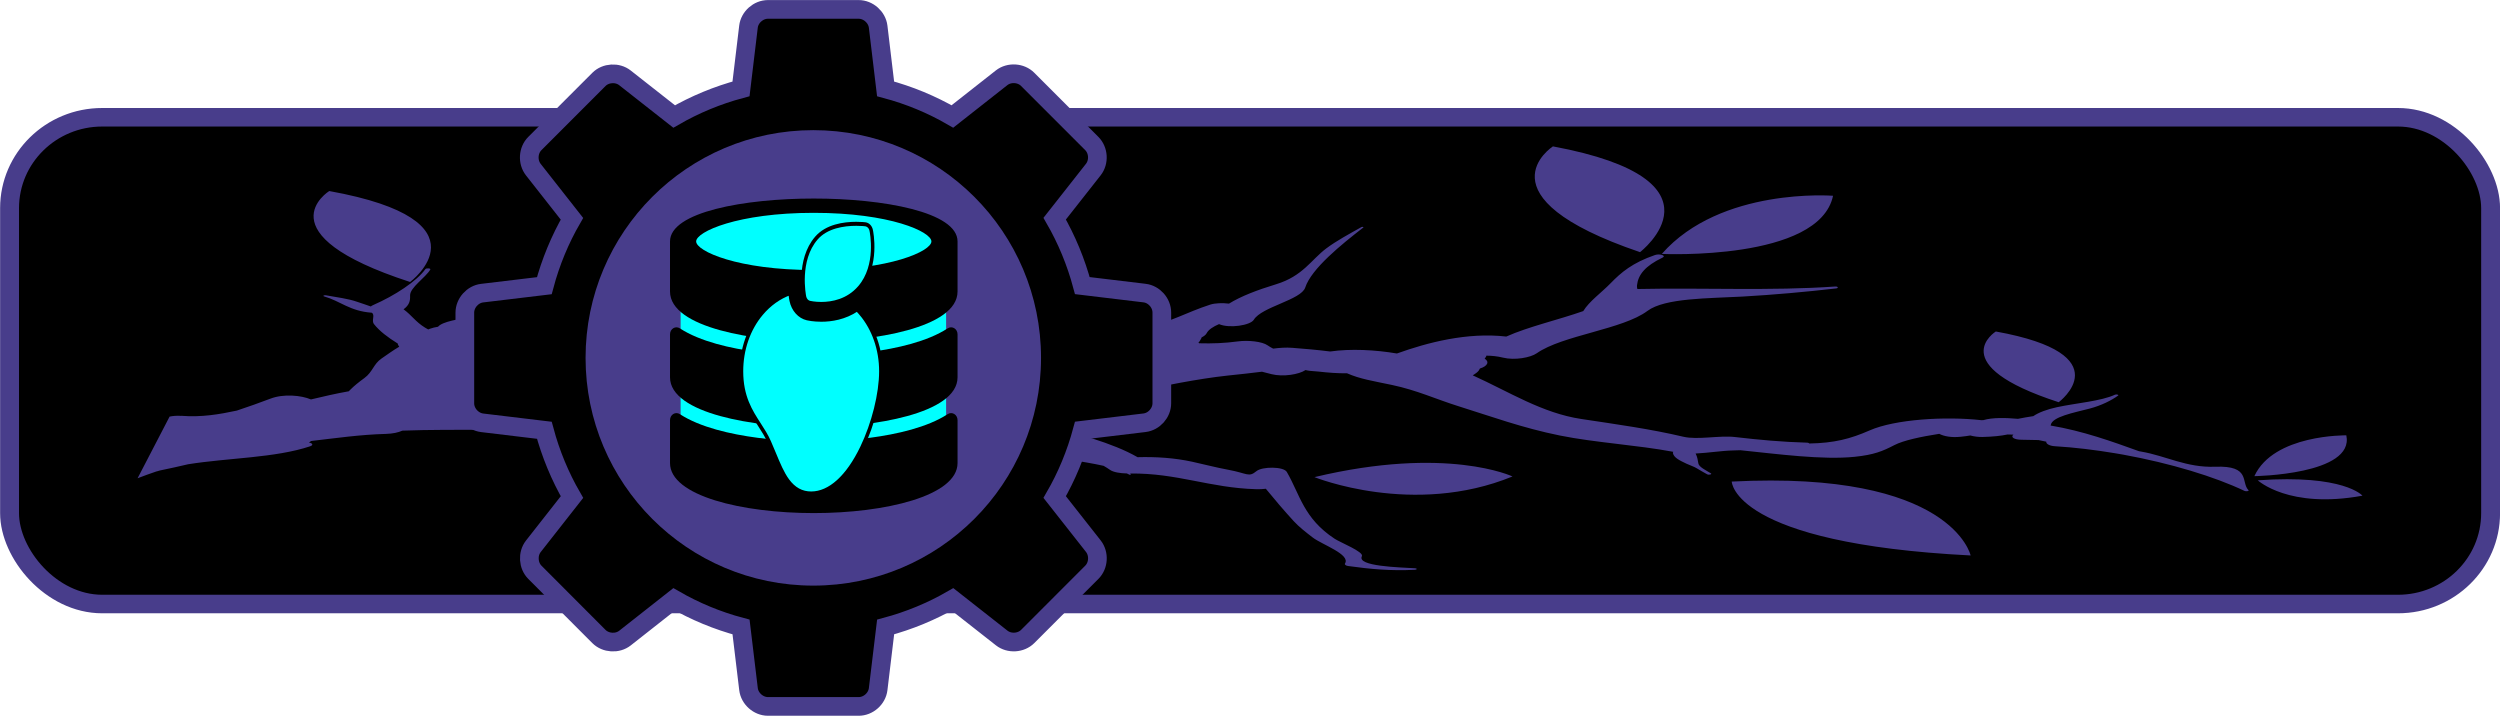 <svg width="401.04" height="114.92" version="1.1" viewBox="0 0 106.1 30.405" xmlns="http://www.w3.org/2000/svg">
 <g transform="translate(19.321 -.01)">
  <g transform="matrix(.995 0 0 .976 56.942 -247.26)" stroke="#483d8b" stroke-width=".806">
   <rect x="-76.241" y="258.45" width="105.83" height="21.167" ry="3.951" stroke="#483d8b" stroke-width=".806"/>
  </g>
  <path d="m68.052 17.081s2.728-2.027-2.669-3.002c0 0-2.259 1.402 2.669 3.002zm-23.182 3.151s-2.775-1.318-8.405 0.028c0 0 4.191 1.701 8.405-0.028zm-50.22-12.114s-2.905 1.804 3.432 3.86c0 0 3.506-2.607-3.432-3.86zm16.119 1.544s-3.081-0.05-3.903 1.732c0 0 4.263-0.059 3.903-1.732zm0.686 2.562s-0.771-0.914-4.441-0.653c0 0 1.315 1.228 4.441 0.653zm64.901 7.995s4.261-0.06 3.903-1.732c0 0-3.083-0.05-3.903 1.732zm4.587 0.829s-0.771-0.914-4.442-0.652c0.003 1.85e-4 1.317 1.228 4.442 0.652zm-34.357-14.825s-3.284 2.118 3.697 4.489c0 0 3.978-3.058-3.697-4.489zm4.62 4.564c-5.29e-4 9.53e-4 6.681 0.312 7.269-2.468 0 0-4.767-0.378-7.269 2.468zm13.108 12.798s-0.782-3.617-10.139-3.136c-5.3e-4 9.53e-4 0.044 2.625 10.139 3.136zm-76.991-3.569c-0.267 0.086-0.538 0.194-0.807 0.292l1.358-2.616c0.137-0.029 0.302-0.045 0.493-0.031l0.001-0.003c0.867 0.068 1.623-0.064 2.358-0.221 0.489-0.164 0.975-0.333 1.422-0.505 0.56-0.217 1.315-0.145 1.726 0.031 0.519-0.124 1.054-0.248 1.609-0.347 0.008-0.01 0.018-0.02 0.028-0.03l-0.005-3.97e-4c0.01-0.011 0.022-0.019 0.032-0.029 0.17-0.172 0.37-0.331 0.601-0.499 0.359-0.262 0.385-0.595 0.731-0.832 0.239-0.164 0.477-0.339 0.752-0.501-0.039-0.043-0.06-0.087-0.063-0.133l-0.009-0.006c-0.422-0.262-0.766-0.523-0.999-0.818-0.126-0.158 0.061-0.381-0.095-0.485-0.938-0.068-1.321-0.489-2.029-0.695-0.066-0.019 0.008-0.058 0.08-0.045 0.473 0.088 0.936 0.138 1.335 0.279 0.197 0.069 0.393 0.129 0.573 0.196 0.025-0.02 0.053-0.041 0.094-0.058 0.934-0.408 1.849-1.012 2.222-1.528 0.036-0.051 0.239-0.036 0.209 0.016-0.198 0.344-0.872 0.766-0.859 1.109 0.01 0.236-0.04 0.406-0.277 0.581 0.348 0.253 0.506 0.528 0.907 0.775 0.045 0.027 0.092 0.054 0.139 0.08 0.025-0.011 0.053-0.022 0.08-0.032 0.102-0.037 0.217-0.064 0.337-0.083 0.193-0.229 0.912-0.323 1.429-0.425 0.24-0.047 0.542-0.051 0.784-0.012 0.116-0.001 0.231 2e-3 0.349 0.011 0.233-0.086 0.482-0.165 0.722-0.246-0.083-0.047-0.103-0.108 0.007-0.177 0.176-0.113 0.382-0.213 0.616-0.301 0.084-0.049 0.17-0.097 0.258-0.144 0.057-0.119 0.104-0.237 0.184-0.326 0.077-0.087 0.252-0.113 0.424-0.101 0.17-0.111 0.351-0.219 0.551-0.322 0.02-0.095-0.018-0.187 0.043-0.305 0.128-0.246 0.57-0.391 0.588-0.667 0.003-0.057 0.149-0.094 0.27-0.087 0.165-0.204 0.353-0.406 0.507-0.609 0.039-0.051 0.224-0.037 0.209 0.016-0.097 0.333-0.107 0.677-0.263 1.006-0.083 0.174-0.088 0.391-0.285 0.558 0.054 0.084 0.093 0.17 0.021 0.261-0.283 0.357-0.926 0.639-1.42 0.954-0.022 0.042-0.043 0.083-0.067 0.125-0.049 0.089-0.236 0.163-0.429 0.233-0.028 0.012-0.058 0.022-0.089 0.031-0.102 0.036-0.2 0.07-0.277 0.105-0.341 0.153-0.533 0.438-0.97 0.55l-0.011 2e-3c-0.014 0.037-0.049 0.075-0.118 0.114-0.318 0.183-0.622 0.356-1.001 0.515-0.075 0.178-0.176 0.357-0.298 0.537 6.35e-4 0.017-0.001 0.035-0.006 0.054l0.067 0.002c0.398 0.01 0.682 0.09 0.789 0.205 0.384-0.161 0.766-0.321 1.111-0.495 0.033-0.017 0.099 0.002 0.077 0.02-0.283 0.248-0.692 0.461-1.166 0.653-0.011 0.021-0.022 0.043-0.044 0.066-0.113 0.122 0.235 0.22 0.772 0.295 0.061 4.4e-5 0.118-0.001 0.18 0.002 0.29 0.016 0.581 0.03 0.87 0.044 0.042-0.001 0.082-0.003 0.126-0.002 1.68 0.024 3.345 0.088 5.017-0.009 0.378-0.022 0.813 0.078 1.124 0.163 0.057-0.024 0.142-0.052 0.259-0.084 0.47-0.129 1.095-0.06 1.415 0.111l0.041 0.015c0.613-0.008 1.225-0.009 1.834 0.001 0.577-0.052 1.112-0.121 1.318-0.155 1.225-0.205 1.501-0.304 2.943-0.151 0.743 0.077 1.389 0.242 2.09 0.356 0.203 0.033 0.417 0.054 0.634 0.071 0.047-0.011 0.09-0.022 0.144-0.032 1.375-0.241 3.202-0.15 4.626-0.354 0.548-0.217 1.152-0.42 1.605-0.628 0.508-0.234 1.066-0.466 1.695-0.66 0.155-0.133 0.238-0.266 0.21-0.39-0.047-0.205 0.292-0.35 0.735-0.431 0.925-0.17 1.544-0.567 2.578-0.903 0.203-0.065 0.525-0.074 0.792-0.041 0.511-0.315 1.189-0.575 2.002-0.823 1.134-0.346 1.49-1.043 2.128-1.521 0.431-0.322 0.965-0.609 1.496-0.907 0.031-0.018 0.102 0.002 0.077 0.02-0.929 0.716-2.204 1.748-2.467 2.547-0.173 0.527-1.849 0.819-2.183 1.369-0.145 0.237-1.034 0.377-1.476 0.185-0.246 0.106-0.444 0.228-0.529 0.392-0.033 0.063-0.11 0.122-0.211 0.172-0.003 0.019-0.009 0.036-0.021 0.055-0.018 0.026-0.104 0.215-0.112 0.122 2.57e-4 0.018 0.006 0.036 0.011 0.054l0.015 0.018c0.562 0.016 1.088-4e-3 1.643-0.079 0.434-0.059 1.036 0.002 1.266 0.167 0.074 0.051 0.153 0.097 0.236 0.139 0.275-0.035 0.547-0.055 0.81-0.034 0.491 0.039 1.061 0.085 1.609 0.156 0.87-0.125 1.914-0.072 2.833 0.085 1.287-0.463 2.985-0.911 4.642-0.719 0.938-0.421 2.221-0.712 3.267-1.081 0.253-0.416 0.774-0.783 1.163-1.184 0.447-0.46 0.923-0.864 1.88-1.195 0.203-0.07 0.498 0.026 0.319 0.111-0.733 0.353-1.03 0.72-1.081 1.172-0.008 0.053 0.001 0.106 0.015 0.159 2.774-0.061 5.67 0.086 8.396-0.106 0.119-0.008 0.155 0.068 0.041 0.081-1.3 0.149-2.638 0.27-3.981 0.346-1.411 0.079-3.289 0.055-4.027 0.608-1.05 0.788-3.605 1.03-4.701 1.799-0.258 0.181-0.931 0.309-1.436 0.183-0.23-0.057-0.467-0.081-0.703-0.083 5.29e-4 0.013-0.001 0.027-0.009 0.04-0.016 0.03-0.038 0.059-0.062 0.087 0.209 0.126 0.136 0.317-0.2 0.419-0.024 0.056-0.053 0.106-0.13 0.17-0.051 0.043-0.113 0.081-0.175 0.12 1.555 0.704 2.947 1.603 4.611 1.853 1.516 0.229 2.947 0.426 4.324 0.752 0.612 0.145 1.536-0.065 2.202 0.014 0.998 0.117 2.005 0.21 3.044 0.238 0.061 9.53e-4 0.089 0.017 0.101 0.036 1.05-0.019 1.736-0.192 2.567-0.557 1.075-0.472 3.21-0.604 4.74-0.433 0.027-7.14e-4 0.052-0.002 0.079-0.001 0.391-0.117 0.953-0.102 1.472-0.056 0.21-0.042 0.428-0.081 0.651-0.114 0.231-0.157 0.577-0.287 1.01-0.381 0.788-0.171 1.877-0.256 2.457-0.529 0.059-0.029 0.179 0.004 0.135 0.036-0.279 0.203-0.714 0.424-1.209 0.553-0.67 0.175-1.601 0.346-1.652 0.703l-0.009 0.016c1.381 0.232 2.617 0.68 3.755 1.09 0.04 7e-3 0.072 0.012 0.09 0.016 1.052 0.179 1.922 0.689 3.147 0.643 1.522-0.057 1.079 0.663 1.409 0.994 0.042 0.041-0.104 0.063-0.168 0.032-1.258-0.601-3.14-1.175-5.152-1.54-0.118-0.018-0.234-0.039-0.351-0.06-0.844-0.141-1.704-0.246-2.551-0.297-0.225-0.014-0.38-0.106-0.358-0.192l-0.331-0.069c-0.239-0.006-0.48-0.013-0.719-0.014-0.32-4.23e-4 -0.476-0.115-0.347-0.217-0.084-0.003-0.164-0.004-0.246-0.006-0.288 0.06-0.616 0.094-1.067 0.106-0.174 0.004-0.363-0.021-0.517-0.064-0.108 0.019-0.234 0.037-0.41 0.055-0.396 0.042-0.717-0.023-0.907-0.125-0.78 0.122-1.516 0.278-1.901 0.477-0.508 0.263-0.868 0.413-1.687 0.498-1.363 0.141-3.289-0.119-4.853-0.279-0.107 0.003-0.212 0.008-0.316 0.01-0.467 9e-3 -1.05 0.105-1.584 0.13 0.073 0.138 0.094 0.281 0.117 0.419 0.023 0.154 0.327 0.294 0.532 0.422 0.065 0.04-0.088 0.08-0.158 0.041-0.15-0.084-0.302-0.167-0.441-0.254-0.12-0.075-0.289-0.126-0.433-0.194-0.303-0.143-0.533-0.255-0.58-0.447-0.006-0.021 4e-3 -0.041 0.016-0.059-1.528-0.289-3.307-0.387-4.814-0.692-1.583-0.32-2.929-0.814-4.314-1.247-0.934-0.292-1.747-0.674-2.814-0.899-0.792-0.167-1.352-0.251-1.905-0.495-0.394 0.005-0.804-0.026-1.212-0.073-0.118-0.007-0.238-0.017-0.361-0.03-0.069-0.008-0.132-0.02-0.19-0.034-0.273 0.186-0.949 0.298-1.439 0.175-0.145-0.036-0.279-0.071-0.408-0.105-0.464 0.06-0.942 0.109-1.46 0.164-1.283 0.138-2.751 0.445-3.942 0.686-1.697 0.343-3.108 0.799-4.657 1.204 0.187 0.049 0.375 0.098 0.558 0.145 1.568 0.4 3.166 0.819 4.22 1.429 0.804-0.022 1.576 0.032 2.315 0.192 0.51 0.111 1.006 0.244 1.53 0.341 0.833 0.154 0.866 0.335 1.202 0.059 0.243-0.2 1.152-0.202 1.288 0.035 0.557 0.957 0.711 1.972 2.035 2.838 0.241 0.158 1.246 0.555 1.151 0.738-0.224 0.431 1.583 0.47 2.261 0.512 0.097 0.006 0.079 0.06-0.011 0.064-1.027 0.052-1.872-0.027-2.84-0.161-0.098-0.014-0.153-0.067-0.129-0.104 0.252-0.387-0.974-0.802-1.365-1.103-0.298-0.228-0.59-0.457-0.812-0.699-0.415-0.454-0.806-0.912-1.181-1.372-0.128 0.016-0.266 0.023-0.421 0.018-1.967-0.057-3.341-0.689-5.338-0.665 0.009 0.012 0.02 0.023 0.028 0.036 0.012 0.015-0.038 0.026-0.063 0.012-0.035-0.018-0.068-0.034-0.103-0.051-0.275-0.003-0.573-0.052-0.709-0.147-0.088-0.061-0.18-0.119-0.278-0.176-0.898-0.203-1.96-0.301-2.777-0.583-1.029-0.355-2.111-0.679-3.222-0.994l-0.062-0.017c-0.758-0.023-1.471-0.065-2.183-0.145-0.464 0.046-1.004-0.003-1.432-0.2l-0.029-0.015c-0.269-0.047-0.545-0.096-0.822-0.15-2.386 0.205-4.775 0.146-7.212-0.022-1.441 0.303-3.658 0.332-5.051 0.462-2.303 0.214-4.64 0.084-6.975 0.171-0.17 0.078-0.407 0.13-0.693 0.138-1.104 0.03-2.131 0.18-3.183 0.302-0.025 0.024-0.053 0.046-0.089 0.067 0.153 0.021 0.202 0.105 0.054 0.156-1.497 0.499-3.46 0.488-5.184 0.764-0.388 0.092-0.788 0.18-1.196 0.264-0.046 0.014-0.094 0.025-0.138 0.04zm44.16-5.599 0.008-0.006z" fill="#483d8b" stroke-width="1.496"/>
  <g transform="matrix(.359 0 0 .359 .405 2.528)">
   <g transform="matrix(3.296,0,0,3.296,0,-5.902)" stroke="#483d8b" stroke-width=".67">
    <path d="m24.38 10.175-2.231-0.268c-0.228-0.851-0.562-1.655-0.992-2.401l1.387-1.763c0.212-0.271 0.188-0.69-0.057-0.934l-2.299-2.3c-0.242-0.243-0.662-0.269-0.934-0.057l-1.766 1.389c-0.743-0.43-1.547-0.764-2.396-0.99l-0.267-2.231c-0.041-0.341-0.356-0.62-0.7-0.62h-3.252c-0.344 0-0.659 0.279-0.699 0.62l-0.268 2.231c-0.85 0.227-1.655 0.562-2.398 0.991l-1.765-1.387c-0.27-0.212-0.69-0.187-0.933 0.056l-2.3 2.301c-0.242 0.242-0.267 0.662-0.054 0.934l1.386 1.764c-0.43 0.744-0.764 1.549-0.991 2.4l-2.23 0.267c-0.341 0.04-0.621 0.355-0.621 0.7v3.252c0 0.344 0.279 0.657 0.621 0.699l2.231 0.268c0.228 0.848 0.561 1.652 0.991 2.396l-1.386 1.766c-0.211 0.271-0.187 0.69 0.057 0.934l2.296 2.301c0.243 0.242 0.663 0.269 0.933 0.057l1.766-1.39c0.744 0.43 1.548 0.765 2.398 0.991l0.268 2.23c0.041 0.342 0.355 0.62 0.699 0.62h3.252c0.345 0 0.659-0.278 0.699-0.62l0.268-2.23c0.851-0.228 1.655-0.562 2.398-0.991l1.766 1.387c0.271 0.212 0.69 0.187 0.933-0.056l2.299-2.301c0.244-0.242 0.269-0.662 0.056-0.935l-1.388-1.764c0.431-0.744 0.764-1.548 0.992-2.397l2.23-0.268c0.342-0.041 0.621-0.353 0.621-0.699v-3.252c1e-3 -0.346-0.277-0.659-0.62-0.7zm-11.879 8.575c-3.452 0-6.25-2.798-6.25-6.25s2.798-6.25 6.25-6.25 6.25 2.798 6.25 6.25-2.797 6.25-6.25 6.25z" stroke="#483d8b" stroke-width=".67"/>
   </g>
   <circle cx="41.196" cy="35.296" r="26.923" fill="#483d8b"/>
   <g transform="matrix(1.906,0,0,2.201,6.113,-3.545)">
    <rect x="10.178" y="14.25" width="16.467" height="7.945" fill="#0ff"/>
    <ellipse transform="matrix(.874 0 0 .874 2.728 2.229)" cx="18.056" cy="10.338" rx="9.043" ry="2.143" fill="#0ff"/>
    <g transform="matrix(.038 0 0 .036 9.519 9.088)">
     <path d="m234.67 0c-113.02 0-234.67 20.031-234.67 64v74.667c0 54.781 140.33 74.667 234.67 74.667s234.67-19.885 234.67-74.667v-74.667c-1e-3 -43.969-121.65-64-234.67-64zm0 106.67c-124.23 0-192-28.188-192-42.667s67.771-42.667 192-42.667 192 28.187 192 42.667c0 14.479-67.771 42.667-192 42.667z"/>
     <path d="m453.21 321.71c-66.253 39.454-199.01 40.955-218.54 40.955s-152.29-1.502-218.54-40.955c-7.171-4.27-16.122 0.661-16.122 9.006v63.949c0 49.021 118.05 74.667 234.67 74.667s234.67-25.646 234.67-74.667v-63.949c-1e-3 -8.345-8.952-13.276-16.122-9.006z"/>
     <path d="m453.21 193.71c-66.253 39.454-199.01 40.955-218.54 40.955s-152.29-1.502-218.54-40.955c-7.171-4.27-16.122 0.661-16.122 9.006v63.949c0 54.781 140.33 74.667 234.67 74.667s234.67-19.885 234.67-74.667v-63.949c-1e-3 -8.345-8.952-13.276-16.122-9.006z"/>
    </g>
    <g transform="matrix(.019 0 0 .019 11.965 15.225)" fill="#0ff" stroke="#000" stroke-width="14.307">
     <g transform="matrix(1.489,0,0,1.489,-49.078,-251.56)" fill="#0ff" stroke="#000" stroke-width="7.615">
      <path d="m387.55 12.169c-1.522-6.081-6.666-10.574-12.896-11.266-0.332-0.038-8.258-0.903-19.774-0.903-27.512 0-65.012 4.698-87.426 27.077-41.959 41.9-26.717 108.88-26.049 111.71 1.35 5.705 5.899 10.101 11.646 11.255 0.427 0.086 10.626 2.1 25.095 2.1 23.995 0 57.967-5.361 83.543-30.904 42.05-41.993 26.542-106.35 25.861-109.06z" stroke-width="7.61"/>
      <path d="m364.77 170.18c-2.586-2.66-5.257-5.209-8-7.651-27.105 15.739-56.4 19.606-78.627 19.606-17.156 0-29.646-2.414-31-2.687-17.188-3.451-30.9-16.704-34.936-33.769-0.403-1.706-1.516-6.756-2.472-14.154-23.495 7.42-44.882 20.53-62.505 38.655-28.385 29.195-44.017 68.22-44.017 109.89 0 48.621 20.642 76.261 38.854 100.65 8.239 11.033 16.023 21.455 22.243 33.703 3.792 7.465 7.281 14.742 10.656 21.78 9.741 20.313 18.153 37.858 29.558 51.325 13.947 16.471 30.787 24.477 51.482 24.477 40.465 0 79.929-30.918 111.12-87.06 25.307-45.548 41.658-102.41 41.658-144.87 1e-3 -41.665-15.631-80.69-44.015-109.89z"/>
     </g>
    </g>
   </g>
  </g>
 </g>
</svg>
